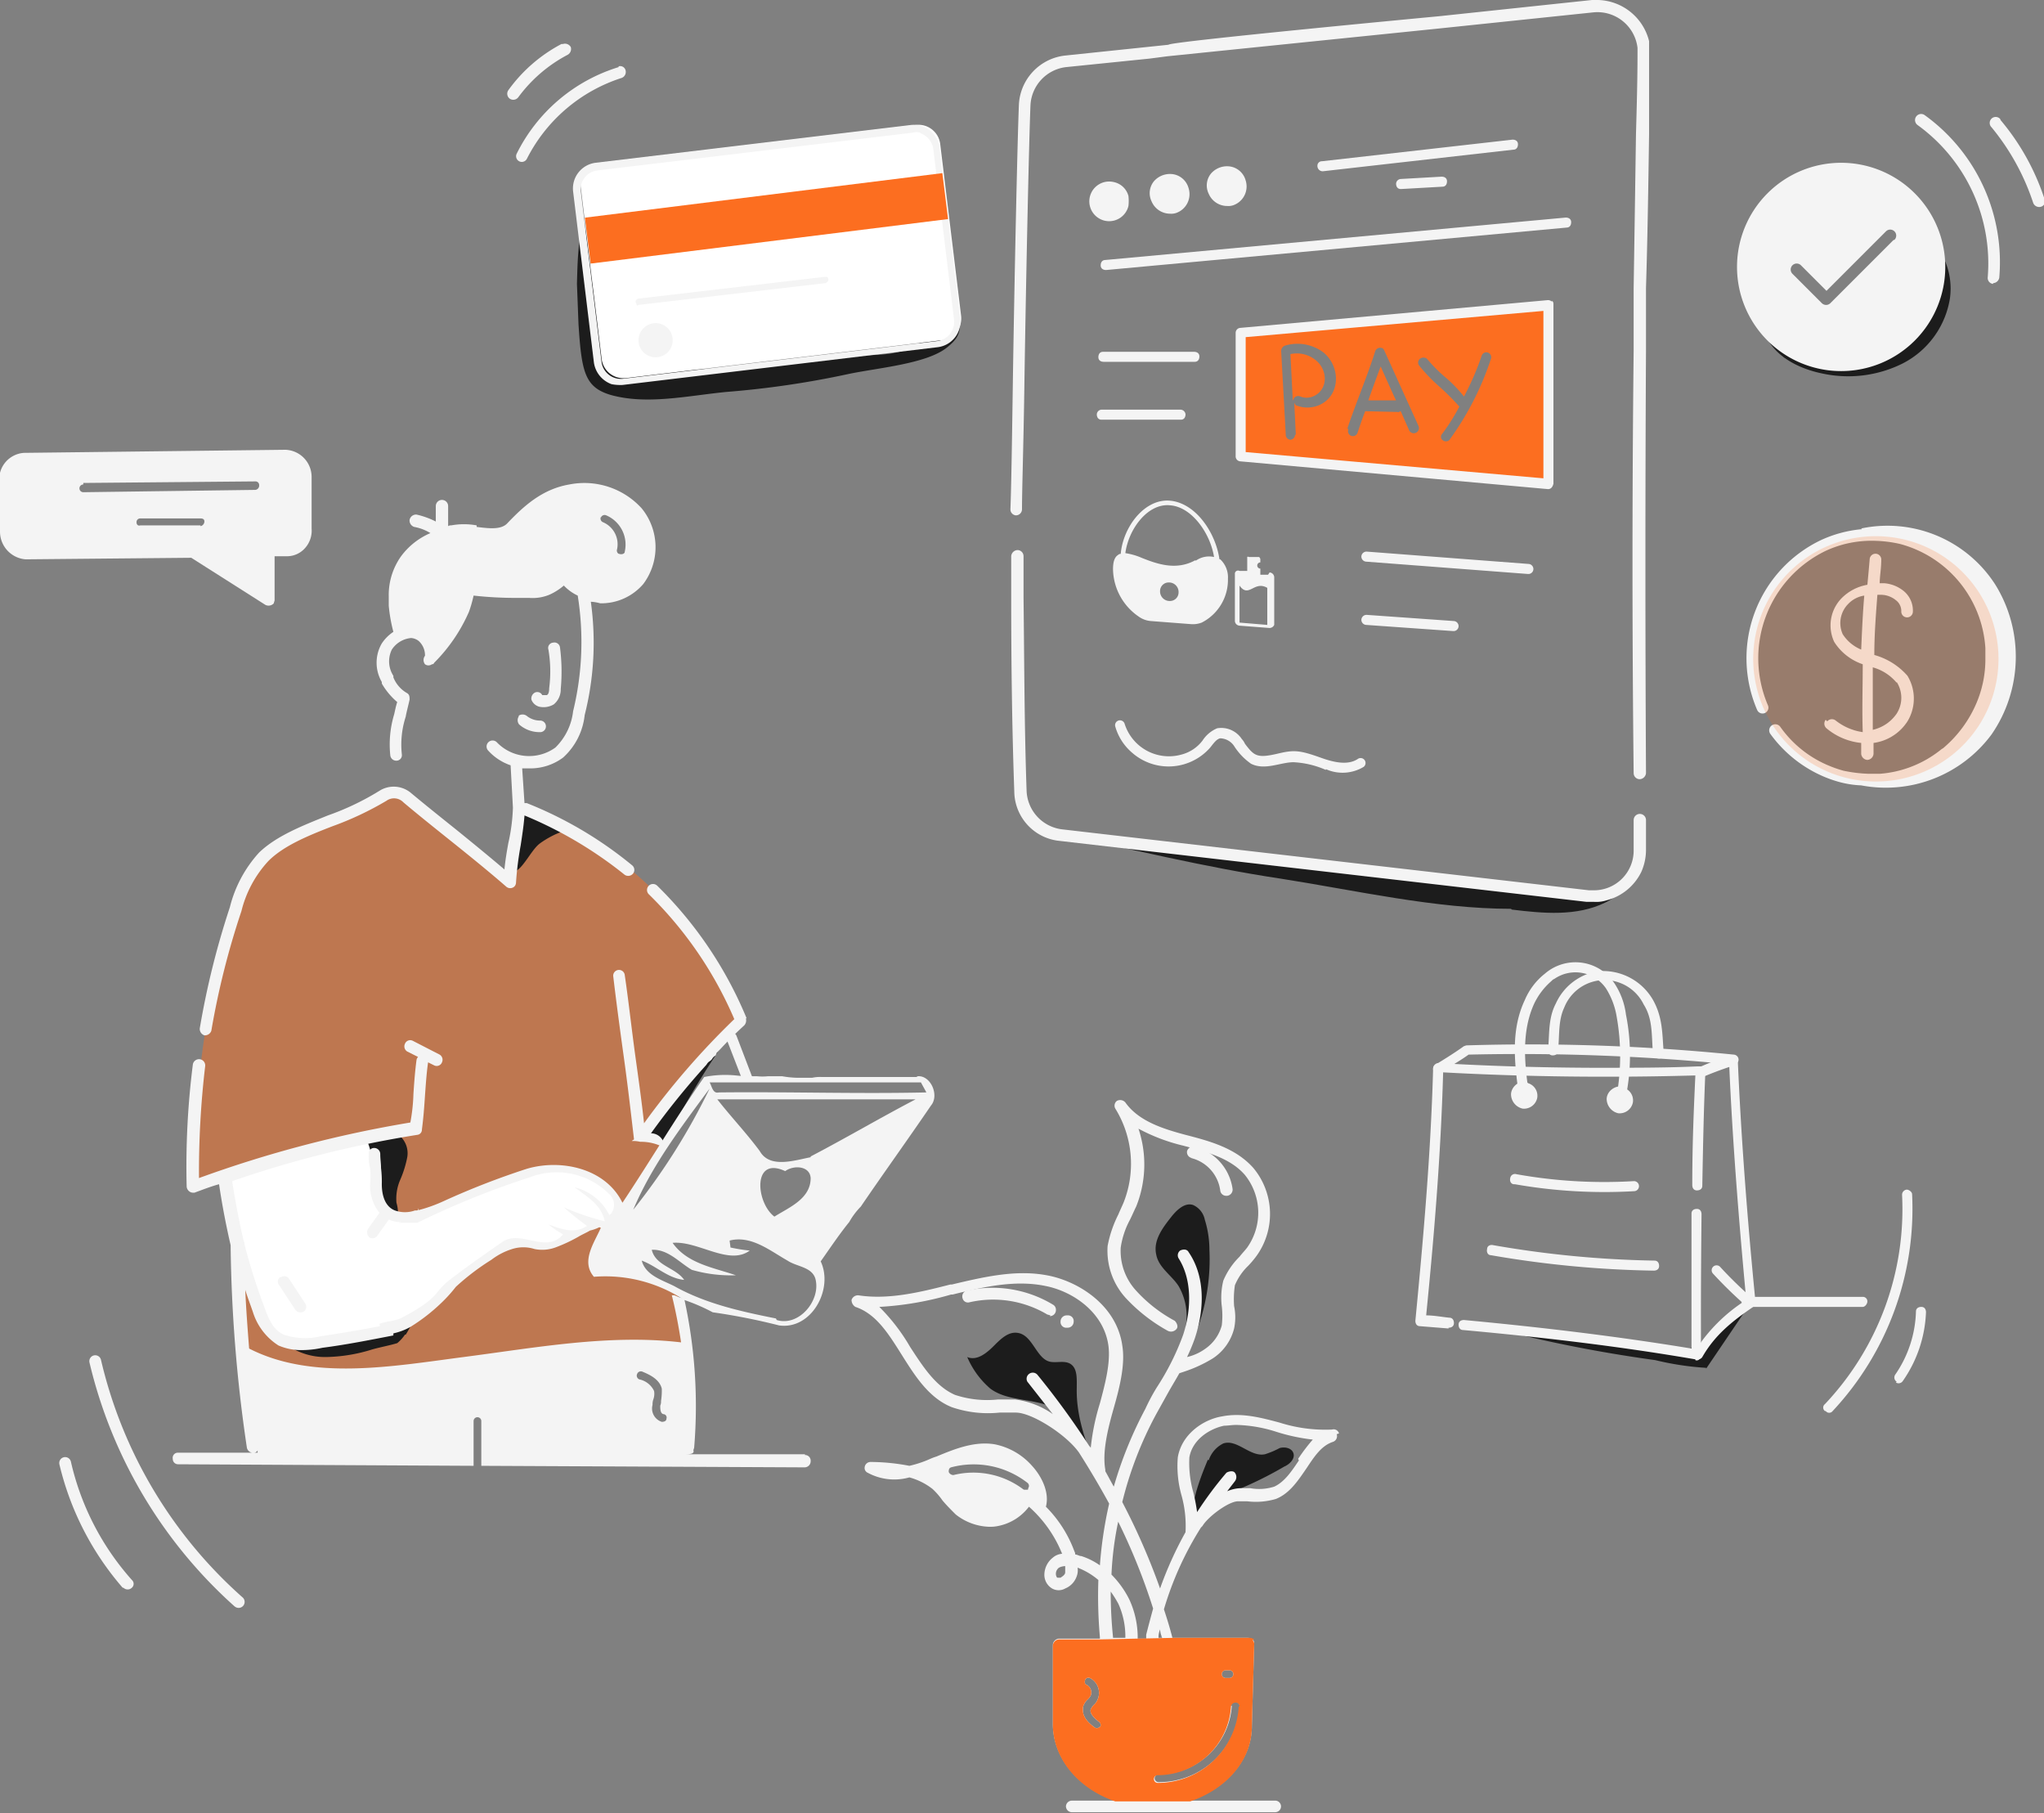 <svg xmlns="http://www.w3.org/2000/svg" xmlns:xlink="http://www.w3.org/1999/xlink" width="265" height="235" viewBox="0 0 265 235">
  <rect x="0" y="0" width="265" height="235" fill="#808080" stroke="none"/>
  <defs>
    <clipPath id="clip-path">
      <rect id="Rectangle_3230" data-name="Rectangle 3230" width="265" height="235" fill="none"/>
    </clipPath>
    <clipPath id="clip-path-3">
      <rect id="Rectangle_3225" data-name="Rectangle 3225" width="70.8" height="76.8" transform="translate(25 102.7)" fill="none"/>
    </clipPath>
    <clipPath id="clip-path-4">
      <rect id="Rectangle_3227" data-name="Rectangle 3227" width="82.9" height="101" transform="translate(130.9)" fill="none"/>
    </clipPath>
    <clipPath id="clip-path-6">
      <rect id="Rectangle_3228" data-name="Rectangle 3228" width="31.8" height="31.8" transform="translate(227.3 69.5)" fill="none"/>
    </clipPath>
  </defs>
  <g id="introimage_b_dark" clip-path="url(#clip-path)">
    <g id="Group_17725">
      <g id="Group_17717">
        <g id="Group_17946" data-name="Group 17946" clip-path="url(#clip-path)">
          <g id="Group_17716">
            <g id="Group_17715" opacity="0.5">
              <g id="Group_17714">
                <g id="Group_17945" data-name="Group 17945" clip-path="url(#clip-path-3)">
                  <g id="Group_17713">
                    <path id="Path_16543" d="M25,153.5s.2-16.4,3-26.4S31.2,111,41.2,107s9.2-5.3,11.6-3.6,13,10.5,13,10.5,1.1-6.3,1.5-7.7,1.2-1.4,1.2-1.4a49.177,49.177,0,0,1,27.4,27.4l-12.4,15s3.2.7,2.6,1.6-5.1,8.3-5.1,8.3v7.3c.1,0,6.9,3.4,6.9,3.4l.8,6.4-47.2,5.4s-10.1-2.9-10.1-3.2S31,164,31,164l-1.6-11.5-4.3,1.2Z" fill="#fc6e20"/>
                  </g>
                </g>
              </g>
            </g>
            <path id="Path_16544" d="M29.4,152.3l19-5.4a36.483,36.483,0,0,1,.1,4.7,20.8,20.8,0,0,0,.7,5,3.642,3.642,0,0,0,3.4,1.3,40,40,0,0,0,8.2-2.9,53.954,53.954,0,0,1,7.6-2.9c1.8-.4,4.1-1.2,6.9,0s4.1,1.7,4.6,2.8.3,3,0,3-1.7,1.5-2.1,1.2-2,.6-2,.6-2.3.8-2.6.9a14.456,14.456,0,0,1-2.9,1.1c-.4,0-2.5-1.1-3.7-.6s-7.7,4.4-9.1,6.1-3.9,5.6-13.2,6.1-9.2,1.1-12-6a47.668,47.668,0,0,1-3.1-12.9v-2.1Z" fill="#fff"/>
            <path id="Path_16545" d="M228.6,42.5c.8,3.3,4.2,5.2,7.6,5.9a15.8,15.8,0,0,0,10.5-1.3,11.5,11.5,0,0,0,6.1-8.4,9.2,9.2,0,0,0-4.4-9.2,8.09,8.09,0,0,1,1.1,7.8,13.182,13.182,0,0,1-5.1,6.3c-3,2.1-6.8,3.3-10.3,2.5s-6.5-4.3-6.1-8a15.234,15.234,0,0,0,3.4,8.4Z" fill="#1c1c1c"/>
            <path id="Path_16546" d="M196,117.9c4.1.5,8.4.9,12.1-.9s6.1-6.8,3.8-10.2c2,2.7.1,6.8-2.9,8.3s-6.5,1.1-9.9.7l-31.9-3.9L151.4,110c-4.4-.5-10.8-.2-14.8-2.1,9.8,2.1,19.5,4.5,29.5,6,9.6,1.5,20,3.9,29.8,3.9" fill="#1c1c1c"/>
            <path id="Path_16547" d="M51.8,147.2h0a3.021,3.021,0,0,1,1,2.8,13.968,13.968,0,0,1-.9,2.9,6.146,6.146,0,0,0-.5,3,5.019,5.019,0,0,1,.2,1.2.856.856,0,0,1-.7.9,4.318,4.318,0,0,1-2.3-2.8,11.6,11.6,0,0,1-.3-3.7,8.888,8.888,0,0,0-.7-3.6,6.829,6.829,0,0,1,4.8-1.2c-.1,0-.6.4-.7.4" fill="#1c1c1c"/>
            <path id="Path_16548" d="M52.6,173c.2-.3.4-.7.6-1,0-.1-.1-.2-.2-.3-4.3,1-8.6,1.9-13,2.6a8.173,8.173,0,0,1-2.7.1,8.58,8.58,0,0,0,4.9,1.5,21.053,21.053,0,0,0,6.1-1c1.1-.3,2.2-.5,3.2-.8a5.241,5.241,0,0,0,1-1.1" fill="#1c1c1c"/>
            <path id="Path_16549" d="M86.3,148.5a.31.31,0,0,1,.1-.2c.2-.3.4-.5.6-.8,0-.1.2-.3.3-.4a4.032,4.032,0,0,1,.6-2.2,107.645,107.645,0,0,1,6.3-10.2,73.933,73.933,0,0,0-10.8,12.9c.3-.5,1.1-.3,1.4.2a1.689,1.689,0,0,1,1,.3c.2.1.3.2.5.3" fill="#1c1c1c"/>
            <path id="Path_16550" d="M74.8,107.7l-7.7-3.6a86.855,86.855,0,0,1-.5,8.9c1.1-.2,2.2-2.7,3.3-3.6.9-.7,3.6-2.3,4.9-1.7" fill="#1c1c1c"/>
            <path id="Path_16551" d="M75,42c.4,6.2.8,8.2,4.2,9.2,4.7,1.3,9.9.1,15-.4a118.824,118.824,0,0,0,15.7-2.3c3.7-.8,10.1-1.3,12.8-3.4s1.6-3.1,1-8.1c-.9,3.5-1.7,6.3-5.7,8.1-2.8,1.3-6.4.8-9.7,1L91.9,47.8c-3.9.2-8.1.4-11.3-1.2-3.9-2-3.9-14.1-4.9-17.8-.7,2.2-.8,4.1-.9,8" fill="#1c1c1c"/>
            <path id="Path_16552" d="M156.7,189.3a3.753,3.753,0,0,1,1.9-2.2c1.8-.6,3.5,1.8,5.4,1.4a10.837,10.837,0,0,0,1.9-.8c.7-.2,1.6,0,1.8.7s-.5,1.4-1.2,1.7a48.942,48.942,0,0,1-7.3,3.5,11.079,11.079,0,0,0-2.9,1.4,5.088,5.088,0,0,0-1.3,1.6c-1.1-1,1.1-6.2,1.6-7.4" fill="#1c1c1c"/>
            <path id="Path_16553" d="M152.7,176.2a18.678,18.678,0,0,0,1.1-4.8,7.739,7.739,0,0,0-1-4.7c-.9-1.4-2.6-2.4-2.9-4.1-.4-1.8.8-3.4,1.9-4.8.7-.9,1.8-2,2.9-1.6a2.648,2.648,0,0,1,1.5,1.9,13.2,13.2,0,0,1,.6,3.9,26.44,26.44,0,0,1-5.5,17.4l1.4-3.2Z" fill="#1c1c1c"/>
            <path id="Path_16554" d="M142.6,190.5c-1.3-2.5-3.6-6.8-6-8-2.6-1.3-5.9-.8-8.2-2.5a11.183,11.183,0,0,1-3-4.1c1.2.5,2.4-.4,3.4-1.4s2-2,3.3-1.7c1.8.4,2.3,3.3,4,3.7.9.2,1.9-.2,2.7.3.9.6.8,1.9.8,3.1-.1,3.8,1.3,7.5,2.8,11l.2-.4Z" fill="#1c1c1c"/>
            <path id="Path_16555" d="M238.7,21.1a13.5,13.5,0,1,0,13.5,13.5h0a13.507,13.507,0,0,0-13.5-13.5m6.8,10-8.2,8.2a.785.785,0,0,1-1.1,0l-3.8-3.8a.778.778,0,1,1,1.1-1.1l3.3,3.3,7.7-7.7a.778.778,0,1,1,1.1,1.1" fill="#f4f4f4"/>
            <path id="Path_16556" d="M241.4,68.6h-.1a16.08,16.08,0,0,0-5.2,1.4h0a16.961,16.961,0,0,0-8.3,22,.762.762,0,1,0,1.4-.6,15.455,15.455,0,0,1,7.5-20h0a14.132,14.132,0,0,1,6.4-1.3,16.475,16.475,0,0,1,3.2.4h0A14.936,14.936,0,0,1,257.4,84v1.6a14.473,14.473,0,0,1-1.1,5.4h0a15.615,15.615,0,0,1-4.4,6,1.439,1.439,0,0,0-.3.2,14.371,14.371,0,0,1-7.9,3.1v0h-1.4a18.588,18.588,0,0,1-3.3-.4,15.873,15.873,0,0,1-2-.7h0a14.527,14.527,0,0,1-6.2-5,.791.791,0,0,0-1.3.9h0a16.617,16.617,0,0,0,6.8,5.5h0a15.546,15.546,0,0,0,2.3.8,12.589,12.589,0,0,0,2.7.4,17.061,17.061,0,0,0,16.9-6.6,17.742,17.742,0,0,0,.5-19.4,16.61,16.61,0,0,0-17.4-7.3" fill="#f4f4f4"/>
            <path id="Path_16557" d="M236.7,93.3a.792.792,0,0,0,.1,1.1,8.261,8.261,0,0,0,4.5,1.9v1.4a.86.86,0,0,0,.8.8h0a.86.86,0,0,0,.8-.8h0V96.3a6.227,6.227,0,0,0,4.4-2.8,5.687,5.687,0,0,0,0-5.9,8.809,8.809,0,0,0-4.3-2.7c0-2.6.2-5.2.4-7.8h.6a3.115,3.115,0,0,1,1.8.7,1.75,1.75,0,0,1,.7,1.4.752.752,0,1,0,1.5.1,3.287,3.287,0,0,0-1.2-2.7,4.589,4.589,0,0,0-2.5-1h-.6c0-.9.2-1.9.2-3a.752.752,0,1,0-1.5-.1h0q-.15,1.8-.3,3.3a6.188,6.188,0,0,0-3.3,1.7,5.044,5.044,0,0,0-1,5.7,7.032,7.032,0,0,0,3.7,2.9c0,2.9-.1,5.9,0,8.8a7.343,7.343,0,0,1-3.5-1.5.792.792,0,0,0-1.1.1m9-5.1a3.8,3.8,0,0,1,0,4.1,5.134,5.134,0,0,1-3.1,2.1V86.5a6.179,6.179,0,0,1,3.1,2m-7-6.3a3.52,3.52,0,0,1,.7-3.9,3.6,3.6,0,0,1,2.1-1.1c-.2,2.3-.3,4.7-.4,7a5.2,5.2,0,0,1-2.4-2" fill="#f4f4f4"/>
            <path id="Path_16558" d="M258.4,36.7h0a.849.849,0,0,0,.8-.7,23.5,23.5,0,0,0-9.7-21.1.791.791,0,0,0-.9,1.3h0A22.131,22.131,0,0,1,257.7,36a.773.773,0,0,0,.7.8h0" fill="#f4f4f4"/>
            <path id="Path_16559" d="M259.3,15.4a.778.778,0,1,0-1.1,1.1,30.309,30.309,0,0,1,5.4,9.8.825.825,0,0,0,1,.5.715.715,0,0,0,.5-.9h0a30.58,30.58,0,0,0-5.7-10.3" fill="#f4f4f4"/>
            <path id="Path_16560" d="M206.7,116.9a4.4,4.4,0,0,0,1.6-.2,6.963,6.963,0,0,0,4.5-3.7,7.059,7.059,0,0,0,.6-2.8v-3.9a.8.8,0,0,0-1.6,0h0v3.9a5.143,5.143,0,0,1-5.1,5.2H206l-68.3-7.9a5.235,5.235,0,0,1-4.6-4.9c-.3-8.4-.3-16.9-.4-25.1V72.1a.789.789,0,0,0-.8-.8h0a.86.86,0,0,0-.8.8v5.4c0,8.2.1,16.7.4,25.1a6.5,6.5,0,0,0,5.9,6.4l68.3,7.9h.8" fill="#f4f4f4"/>
            <path id="Path_16561" d="M36.4,165.5a.71.71,0,0,0-.2,1.1h0l2.1,3.2a.885.885,0,0,0,1.1.2.775.775,0,0,0,.2-1l-2.1-3.2a.71.71,0,0,0-1.1-.2" fill="#f4f4f4"/>
            <path id="Path_16562" d="M54.3,156.9h-.5a3.868,3.868,0,0,1-2.6,0c-1.3-.5-1.7-2-1.7-3.4a14.769,14.769,0,0,0-.1-2.1c0-.6-.1-1.2-.1-1.8a.789.789,0,0,0-.8-.8h0a.709.709,0,0,0-.7.8,6.154,6.154,0,0,0,.2,1.9,10.819,10.819,0,0,1,0,1.8,5.512,5.512,0,0,0,1.2,3.9h0l-1.5,2.1a.913.913,0,0,0,.2,1.1.775.775,0,0,0,1-.2l1.5-2.1h0a.494.494,0,0,1,.3.1,3.887,3.887,0,0,0,1.5.2,5.537,5.537,0,0,0,1.8-.2h.2v-1.6" fill="#f4f4f4"/>
            <path id="Path_16563" d="M96.8,132a51.736,51.736,0,0,0-11.6-17.2.778.778,0,0,0-1.1,1.1,50.305,50.305,0,0,1,11.1,16.2,100.274,100.274,0,0,0-11.7,13.5c-.3-2.8-.7-5.6-1.1-8.5-.5-3.6-.9-7.3-1.4-10.7a.752.752,0,0,0-1.5.1h0c.4,3.4.9,7.1,1.4,10.7s.9,7.1,1.3,10.5a1.439,1.439,0,0,0-.3.2,4.1,4.1,0,0,1,1.1.1,6.3,6.3,0,0,1,3,.7V148a1.714,1.714,0,0,0-1.6-1.1,100.091,100.091,0,0,1,7.2-8.9h0a1.205,1.205,0,0,1,.5-.5l.2-.2a1.205,1.205,0,0,1,.5-.5h0a.31.31,0,0,1,.1-.2v-.1h0l.1-.1.1-.1c1.1-1.2,2.2-2.3,3.4-3.4a.959.959,0,0,0,.2-.9" fill="#f4f4f4"/>
            <path id="Path_16564" d="M104.4,188.5H89c.8,0,1-.2.9-.5,0-.1.1-.3.1-.4a64.9,64.9,0,0,0-1.3-19.3,2.934,2.934,0,0,1-1-.3c-.3-.1-.4-.2-.3-.1h-.3c.5,2,.9,4.1,1.2,6.1-9.3-1.1-18.9.7-28.2,1.9-9.2,1.2-19.6,3.1-27.8-1.1-.2-2.6-.4-5.2-.5-7.6.3,1,.7,2,1,2.9a7.889,7.889,0,0,0,3.3,4.3,7.306,7.306,0,0,0,3,.6,12.413,12.413,0,0,0,2.7-.3c3.1-.4,6.1-1,9.2-1.6a2.193,2.193,0,0,1,.7-1.7c-3.3.7-6.7,1.3-10.1,1.8a8.6,8.6,0,0,1-4.8-.2c-1.4-.6-2-2.1-2.5-3.5a78.07,78.07,0,0,1-2.6-8.2h0c0-.2,0-.3-.1-.4q-.9-3.9-1.5-7.8a140.459,140.459,0,0,1,24-6,.669.669,0,0,0,.6-.7c.2-1.5.3-2.9.4-4.4.1-1.4.2-2.9.4-4.3l.8.4a.731.731,0,0,0,1-.4.777.777,0,0,0-.3-1l-3.5-1.8a.731.731,0,0,0-1,.4.777.777,0,0,0,.3,1l1.4.7a.758.758,0,0,0-.2.4c-.2,1.5-.3,2.9-.4,4.4a23.255,23.255,0,0,1-.4,3.7,153.568,153.568,0,0,0-27.4,7.2,116.383,116.383,0,0,1,.8-14.5A.806.806,0,0,0,25,138a105.226,105.226,0,0,0-.8,15.8.86.86,0,0,0,.8.8h.2c1.1-.4,2.1-.8,3.2-1.1.4,2.7.9,5.3,1.5,7.9A191.466,191.466,0,0,0,32,187.6a.808.808,0,0,0,.9.7.55.55,0,0,0,.5-.3v.3H23.1a.666.666,0,0,0-.7.8.684.684,0,0,0,.7.7l38.3.2v-5.8a.5.5,0,0,1,1,0h0V190l41.9.2a.789.789,0,0,0,.8-.8.736.736,0,0,0-.8-.8m-18.5-4.3h0a1.812,1.812,0,0,1-1.2-2.2,1.952,1.952,0,0,1,.1-.7,2.161,2.161,0,0,0,.1-1.1,2.732,2.732,0,0,0-1.9-1.5.517.517,0,0,1-.3-.7h0a.517.517,0,0,1,.7-.3c.7.3,2.2.9,2.5,2.2a8.6,8.6,0,0,1-.1,1.6,1.268,1.268,0,0,1-.1.6c0,.4,0,1,.4,1.1a.441.441,0,0,1,.4.6c0,.3-.3.4-.6.4" fill="#f4f4f4"/>
            <path id="Path_16565" d="M70.7,90.1h-.4a.714.714,0,0,0-1-.3.87.87,0,0,0-.4.9,1.5,1.5,0,0,0,1,.9,2.588,2.588,0,0,0,1.9-.3,2.518,2.518,0,0,0,.9-2,24.388,24.388,0,0,0-.1-5.4.73.73,0,0,0-.9-.6.689.689,0,0,0-.6.9,16.77,16.77,0,0,1,.1,5q0,.75-.3.9" fill="#f4f4f4"/>
            <path id="Path_16566" d="M67.3,92.8a.9.9,0,0,0,0,1.1,4,4,0,0,0,2.6,1h.2a.752.752,0,0,0-.1-1.5h0a2.715,2.715,0,0,1-1.7-.6.9.9,0,0,0-1.1,0" fill="#f4f4f4"/>
            <path id="Path_16567" d="M94.2,134.7l1.9,4.9h0a1.486,1.486,0,0,1,.9.2h.6l-2.1-5.5a.791.791,0,0,0-1.5.5h0" fill="#f4f4f4"/>
            <path id="Path_16568" d="M80.2,8.7A21.918,21.918,0,0,0,67,19.9a.738.738,0,0,0,1.3.7h0A20.956,20.956,0,0,1,80.6,10.1a.825.825,0,0,0,.5-1,.715.715,0,0,0-.9-.5" fill="#f4f4f4"/>
            <path id="Path_16569" d="M72.8,5.7a19.884,19.884,0,0,0-6.9,6,.8.8,0,0,0,.2,1.1.814.814,0,0,0,1.1-.2,18.786,18.786,0,0,1,6.4-5.5.863.863,0,0,0,.4-1,.863.863,0,0,0-1-.4h0" fill="#f4f4f4"/>
            <path id="Path_16570" d="M0,62.2v6.7a3.6,3.6,0,0,0,3.3,3.6h0l21.5-.2,9.6,6.1a.913.913,0,0,0,1.1-.2c0-.1.1-.3.1-.4V72.1h1.7a3.118,3.118,0,0,0,2.1-.9,3.394,3.394,0,0,0,1-2.7V61.8A3.523,3.523,0,0,0,37,58.3h0l-33.9.4A3.439,3.439,0,0,0-.1,62.3M26,68.1H18.2c-.3.1-.5-.1-.5-.4a.472.472,0,0,1,.5-.5H26c.3,0,.5.1.5.4h0a.634.634,0,0,1-.5.6M10.8,62.6l22.3-.2a.472.472,0,0,1,.5.5h0a.56.56,0,0,1-.5.6l-22.3.3h0a.5.5,0,1,1,0-1" fill="#f4f4f4"/>
            <path id="Path_16571" d="M61.8,68.1a9.15,9.15,0,0,0-3.3,0,.6.6,0,0,0-.4.1V65.6a.8.8,0,1,0-1.6,0h0v2a10.639,10.639,0,0,0-2.5-.9.856.856,0,0,0-.9.7.875.875,0,0,0,.6.9,6.049,6.049,0,0,1,2.1.8,9.254,9.254,0,0,0-3.8,3,8.659,8.659,0,0,0-1.6,5.2v1.2a20.209,20.209,0,0,0,.6,3.4,5.356,5.356,0,0,0-1.5,1.5,4.966,4.966,0,0,0,0,5v.2a9.141,9.141,0,0,0,2,2.4c-.2.6-.3,1.2-.4,1.6a13.507,13.507,0,0,0-.5,5.3.773.773,0,0,0,.8.7h0a.709.709,0,0,0,.7-.8,11.742,11.742,0,0,1,.5-4.9c.1-.6.3-1.3.5-2.2,0-.4,0-.7-.4-.9a4.1,4.1,0,0,1-1.7-2v-.2a3.463,3.463,0,0,1-.2-3.4,3.343,3.343,0,0,1,2.5-1.5,1.777,1.777,0,0,1,1,.4,2.5,2.5,0,0,1,.8,1.8V85a.9.9,0,0,0,0,1.1.75.75,0,0,0,.9,0c.1,0,.2,0,.3-.2a21.479,21.479,0,0,0,4.5-6.6,16.552,16.552,0,0,0,.6-2.1,49.329,49.329,0,0,0,5.5.3h1.7a5.7,5.7,0,0,0,2.6-.4,7.607,7.607,0,0,0,1.9-1.2,5.936,5.936,0,0,0,1.8,1.3,37.89,37.89,0,0,1-.6,15A7.783,7.783,0,0,1,72,96.9a5.8,5.8,0,0,1-7.6-.7.778.778,0,0,0-1.1,1.1,6.986,6.986,0,0,0,2.9,1.9l.3,5.5a24.169,24.169,0,0,1-.6,4.6c-.2,1.1-.4,2.3-.5,3.4-2-1.7-4.2-3.5-6.3-5.2-2-1.6-4-3.2-5.8-4.7a3.463,3.463,0,0,0-4.1-.3,34.3,34.3,0,0,1-6.7,3.2c-3.2,1.3-6.6,2.6-8.9,4.8a16.37,16.37,0,0,0-3.8,7.1,105.94,105.94,0,0,0-3.9,15.7.875.875,0,0,0,.6.9h.1a.871.871,0,0,0,.8-.6,103.418,103.418,0,0,1,3.9-15.5,14.734,14.734,0,0,1,3.5-6.5c2-2,5.2-3.3,8.3-4.5a40.851,40.851,0,0,0,7-3.3,1.68,1.68,0,0,1,2.2.2c1.9,1.6,3.9,3.2,5.9,4.8,2.5,2,5.1,4.1,7.4,6.1a.785.785,0,0,0,1.1,0,.764.764,0,0,0,.2-.5,41.944,41.944,0,0,1,.6-4.8c.2-1.3.4-2.6.5-3.9a53.108,53.108,0,0,1,13,7.7.814.814,0,0,0,1.1-.2.769.769,0,0,0-.1-1,51.078,51.078,0,0,0-13.7-8.1H68l-.3-4.5h1A7.14,7.14,0,0,0,73,98.2a8.638,8.638,0,0,0,2.8-5.5A38.327,38.327,0,0,0,76.6,78a5.019,5.019,0,0,1,1.2.2,7.166,7.166,0,0,0,5.6-2.5,7.959,7.959,0,0,0-.2-9.8,10.04,10.04,0,0,0-9.4-3.1c-3.5.6-5.9,2.8-8,5-.8.9-2.4.7-4,.5m16.1-1.2a.517.517,0,0,1,.7-.3h0A4.12,4.12,0,0,1,81,71.5c0,.3-.4.4-.7.3-.2,0-.4-.3-.3-.6a3.1,3.1,0,0,0-1.8-3.5.517.517,0,0,1-.3-.7h0" fill="#f4f4f4"/>
            <path id="Path_16572" d="M173.6,185.8a.715.715,0,0,0-.9-.5h0a19.6,19.6,0,0,1-6.8-.9h0c-2.6-.7-5-1.3-7.5-.8-2.4.4-5.2,2.3-5.7,5.3a13.98,13.98,0,0,0,.5,5,14.76,14.76,0,0,1,.5,4.7h0a47.958,47.958,0,0,0-3.3,7.3,86.246,86.246,0,0,0-4.9-11.2,48.009,48.009,0,0,1,4.4-11.4l1.5-2.7c.5-.9,1-1.7,1.5-2.6l.6-.2a17.639,17.639,0,0,0,3.7-1.7,6.524,6.524,0,0,0,2.8-3.9,7.079,7.079,0,0,0,0-2.9,12.212,12.212,0,0,1,.1-2.7,7.385,7.385,0,0,1,1.7-2.5,12.667,12.667,0,0,0,1.1-1.3,9.315,9.315,0,0,0-.4-11.4c-2.3-2.6-5.7-3.5-8.8-4.3h0c-3-.8-6.1-1.8-7.8-4.2a.885.885,0,0,0-1.1-.2h0a.775.775,0,0,0-.2,1,13.6,13.6,0,0,1,1.1,12.1c-.2.5-.5,1.1-.7,1.6a15.3,15.3,0,0,0-1.4,4.1,9.077,9.077,0,0,0,2.4,6.8,21.825,21.825,0,0,0,5.4,4.2.913.913,0,0,0,1.1-.2c.3-.3.1-.8-.2-1.1h0a18.773,18.773,0,0,1-5-3.9,7.6,7.6,0,0,1-2-5.6,10.924,10.924,0,0,1,1.2-3.6c.3-.6.5-1.1.8-1.7a14.62,14.62,0,0,0,.3-10.1,23.923,23.923,0,0,0,5.8,2.2h0c3,.8,6.1,1.6,8,3.8a7.806,7.806,0,0,1,.3,9.4c-.3.4-.7.8-1,1.2a9.451,9.451,0,0,0-2.1,3.1,9.2,9.2,0,0,0-.2,3.3,10.454,10.454,0,0,1,0,2.5,5.358,5.358,0,0,1-2.1,3,6.591,6.591,0,0,1-2.4,1.1,24.429,24.429,0,0,0,1-2.4c1.4-4.2,1.2-8.3-.8-11.2-.2-.4-.7-.4-1.1-.2a.775.775,0,0,0-.2,1h0c1.6,2.5,1.8,6.2.6,9.9a33.248,33.248,0,0,1-3.4,6.8,24.867,24.867,0,0,0-1.5,2.8,52.159,52.159,0,0,0-4.1,10.1c-.4-.7-.7-1.3-1.1-2v-.2c-.4-2.3.3-5.2,1.1-8s1.5-5.7,1.1-8.1c-.7-5-5.3-8.1-9.3-9-4.1-.9-8.2,0-12.8,1.1h-.2c-3.9,1-8,2-11.9,1.4a.875.875,0,0,0-.9.6h0a1.05,1.05,0,0,0,.5.9c2.7.9,4.3,3.5,6,6.2s3.5,5.6,6.5,6.8a14.5,14.5,0,0,0,6.2.7h2.1c2.1,0,6.6,2.9,8.2,5.2q2.1,3.3,3.9,6.6a53.226,53.226,0,0,0-1.2,8,8.989,8.989,0,0,0-2.4-1.2c-.3,0-.5-.2-.8-.2a.756.756,0,0,0-.1-.4,16.008,16.008,0,0,0-3.7-5.8c.5-1.9-.6-4-1.8-5.3a8.71,8.71,0,0,0-4.9-2.8c-2.6-.4-5.1.6-7.5,1.6a6.89,6.89,0,0,0-.8.3,14.262,14.262,0,0,1-2.7.9,27.341,27.341,0,0,0-5-.5.773.773,0,0,0-.8.7.67.67,0,0,0,.4.7,7.226,7.226,0,0,0,5.4.6,8.469,8.469,0,0,1,3,1.5,9.336,9.336,0,0,1,1.3,1.5c.5.6,1.1,1.2,1.7,1.8a7.322,7.322,0,0,0,4.3,1.6,4.868,4.868,0,0,0,1.2-.1,6.579,6.579,0,0,0,4-2.5,16.181,16.181,0,0,1,4.3,6.1,2.078,2.078,0,0,0-1.2.5,2.845,2.845,0,0,0-1.1,2.3,2.062,2.062,0,0,0,1,1.7,1.715,1.715,0,0,0,1.7,0,2.631,2.631,0,0,0,1.5-1.6,2.079,2.079,0,0,0,.1-1.1,9.186,9.186,0,0,1,2.7,1.6,60.418,60.418,0,0,0,.2,7.4v.2h-5.3a.86.86,0,0,0-.8.8h0v10.4c.1,4.4,3.4,8.2,8.1,9.8H139a.773.773,0,0,0-.8.7h0a.773.773,0,0,0,.7.8h26.4a.752.752,0,0,0,.1-1.5H154.3c4.7-1.6,8-5.3,8-9.7l.3-10.6a.735.735,0,0,0-.2-.6,1.072,1.072,0,0,0-.6-.2H152c-.3-1.2-.7-2.5-1.1-3.7a42.149,42.149,0,0,1,4.8-10.6l.2-.2c.7-1.2,3.4-3.2,4.6-3.2h1.2a9.163,9.163,0,0,0,3.7-.3c1.8-.7,2.9-2.4,4-4,1-1.5,1.9-2.9,3.4-3.4a.779.779,0,0,0,.5-1h0M141.6,188a2.092,2.092,0,0,0-.4-.6,103.1,103.1,0,0,0-6.7-9.2.792.792,0,0,0-1.1-.1.775.775,0,0,0-.2,1h0l3.3,4.2a10.936,10.936,0,0,0-4.9-1.9h-2.2a13.268,13.268,0,0,1-5.6-.6c-2.5-1.1-4.1-3.6-5.8-6.2a24.876,24.876,0,0,0-4-5.2,41.145,41.145,0,0,0,9.3-1.6h.2c4.4-1.1,8.3-1.9,12.1-1.1,3.5.7,7.5,3.4,8.1,7.7.3,2.2-.4,4.9-1.1,7.5a29.411,29.411,0,0,0-1.2,5.9m-8.1,5.2h0a.1.1,0,0,1-.1.1h-.3a.367.367,0,0,1-.3-.1,10.742,10.742,0,0,0-9-1.8h0a.675.675,0,0,1-.6-.4c0-.2,0-.5.3-.6a11.361,11.361,0,0,1,9.9,2,.494.494,0,0,1,.1.7h0m4.8,10.9c0,.3-.3.5-.6.7h-.4c-.1,0-.2-.3-.2-.4a.975.975,0,0,1,.4-.9,1.884,1.884,0,0,1,.8-.2v.9m4.5,19.9a.494.494,0,0,1-.7.1h0c-.4-.3-1.5-1.1-1.5-2.2v-.4a2.075,2.075,0,0,1,.6-1,2.181,2.181,0,0,0,.4-.5,1.111,1.111,0,0,0-.5-1.4c-.3-.1-.3-.4-.2-.7a.481.481,0,0,1,.6-.2,2.16,2.16,0,0,1,1,2.8h0a1.794,1.794,0,0,1-.5.7,2.092,2.092,0,0,0-.4.6c-.1.4.2.9,1.1,1.6a.494.494,0,0,1,.1.7h0m2.3-26.8a79.919,79.919,0,0,1,4.6,11.4c-.3,1.1-.6,2.2-.9,3.4v.5h-1.1v-.2a11.7,11.7,0,0,0-1.1-4.9,12.44,12.44,0,0,0-2.3-3.2,41.924,41.924,0,0,1,.9-7m-.7,15.3v-.2a58.28,58.28,0,0,1-.3-5.9h0a14,14,0,0,1,1,1.6,10.235,10.235,0,0,1,.9,4.2v.2h-1.6Zm14.6,4.1h.5a.5.5,0,0,1,0,1h-.5a.5.5,0,1,1,0-1m.7,4.6a.56.56,0,0,1,.6-.5.472.472,0,0,1,.5.5h0a10.449,10.449,0,0,1-10.5,9.9.5.5,0,0,1,0-1,9.518,9.518,0,0,0,9.5-8.9m-9-8.8h-.5v-.2h0a2.92,2.92,0,0,1,.2-.9,2.92,2.92,0,0,0,.2.9v.1m17.8-22.9h0c-1,1.5-1.9,2.8-3.2,3.4a6.458,6.458,0,0,1-3.1.2h-1.3a4.711,4.711,0,0,0-1.7.4c.3-.4.7-.9,1-1.3a.9.9,0,0,0,0-1.1c-.2-.3-.8-.2-1.1,0a48.229,48.229,0,0,0-3.8,5.1,23.816,23.816,0,0,0-.5-2.6,13.843,13.843,0,0,1-.5-4.5c.4-2.3,2.6-3.7,4.5-4.1.5,0,1-.1,1.6-.1a18.308,18.308,0,0,1,5.2.9h0a24.551,24.551,0,0,0,4.7,1,23.481,23.481,0,0,0-1.9,2.5" fill="#f4f4f4"/>
            <path id="Path_16573" d="M136.1,170.6a.789.789,0,0,0,.8-.8.755.755,0,0,0-.4-.7,15.2,15.2,0,0,0-11.2-1.8.779.779,0,0,0-.5,1,.715.715,0,0,0,.9.5,13.744,13.744,0,0,1,10.1,1.6c.1,0,.3.1.4.1" fill="#f4f4f4"/>
            <path id="Path_16574" d="M138.3,172.1h.1a.789.789,0,0,0,.8-.8.736.736,0,0,0-.8-.8h-.1a.789.789,0,0,0-.8.8.736.736,0,0,0,.8.8" fill="#f4f4f4"/>
            <path id="Path_16575" d="M154.4,150.1a5.019,5.019,0,0,1,3.8,4.2.773.773,0,0,0,.8.7h.1a.808.808,0,0,0,.7-.9h0a6.627,6.627,0,0,0-5-5.5.875.875,0,0,0-.9.6.779.779,0,0,0,.6.9" fill="#f4f4f4"/>
            <path id="Path_16576" d="M30.4,208.2a.778.778,0,0,0,1.1-1.1h0a59.042,59.042,0,0,1-18.4-30.8.765.765,0,1,0-1.5.3h0a61.318,61.318,0,0,0,18.9,31.7" fill="#f4f4f4"/>
            <path id="Path_16577" d="M16,205.8a.785.785,0,0,0,1.1,0,.668.668,0,0,0,0-1,34.547,34.547,0,0,1-7.9-15.3.765.765,0,1,0-1.5.3,37.613,37.613,0,0,0,8.2,16" fill="#f4f4f4"/>
          </g>
        </g>
      </g>
      <g id="Group_17719">
        <g id="Group_17947" data-name="Group 17947" clip-path="url(#clip-path-4)">
          <g id="Group_17718">
            <path id="Path_16578" d="M207.2,0h-.8L186.6,2.1s-35.1,3.3-35.1,3.7L138.1,7.2a6.74,6.74,0,0,0-6,6.3c-.2,4.9-.6,23.4-.8,37-.1,7-.2,13-.3,15.5a.773.773,0,0,0,.7.8h0a.789.789,0,0,0,.8-.8c0-2.5.2-8.5.3-15.5.2-13.5.6-32.1.8-36.9a5.235,5.235,0,0,1,4.6-4.9L149,7.6c.8-.1,2.3-.3,2.3-.3l35.2-3.6,20.1-2.1a5.237,5.237,0,0,1,5.7,4.6h0v.6c0,3.5-.1,7.1-.2,10.6-.1,6.9-.2,13.6-.3,19.9v8.1c-.2,18.4-.2,36.9,0,54.8a.789.789,0,0,0,.8.8h0a.86.86,0,0,0,.8-.8c-.1-18-.1-36.4,0-54.8V37.3c.2-6.3.3-13,.4-19.9,0-3.5.1-7.1.2-10.6A7.01,7.01,0,0,0,207.2,0h0" fill="#f4f4f4"/>
          </g>
        </g>
      </g>
      <g id="Group_17724">
        <g id="Group_17949" data-name="Group 17949" clip-path="url(#clip-path)">
          <g id="Group_17723">
            <path id="Path_16579" d="M118.8,139.6H106.5a4.868,4.868,0,0,0-1.2.1h-2a12.253,12.253,0,0,1-1.9-.2H99.6a7.518,7.518,0,0,1-1.5,0h-.5a16.2,16.2,0,0,1-2.2-.1,13.962,13.962,0,0,0-4.1.2c-3.7,5.3-7,10.9-10.6,16.3-2.2-4.5-8-5.7-12.4-4.4a100.6,100.6,0,0,0-10.8,4.2,19.571,19.571,0,0,1-3.4,1.2c-.2.1-.2.5-.4.6a12.446,12.446,0,0,1-2,1h2.4a108.7,108.7,0,0,1,14.6-5.9,9.627,9.627,0,0,1,10.2,2.1,1.871,1.871,0,0,1,.4,2.5c0,.1-.2.2-.3.3a6.822,6.822,0,0,0-4.5-3.6c1.6,1.2,3.5,2.3,3.9,4.4a33.084,33.084,0,0,1-5.3-1.8q1.35,1.2,3,2.4c-1.6,1.1-3.4.4-5-.2A12.735,12.735,0,0,0,73,160c-2.2,2.6-5.5-.7-7.9,1-2.3,1.6-4.6,3.2-6.8,4.9s-1.1,2.2-6.2,4.9c-.7.4-2.2.5-2.9.8a7.366,7.366,0,0,0,.4,1.4,7.805,7.805,0,0,0,3.6-1,23.8,23.8,0,0,0,4-3.1,18.953,18.953,0,0,0,1.9-2.1,31.015,31.015,0,0,1,4.6-3.5,8.669,8.669,0,0,1,2.7-1.4,4.785,4.785,0,0,1,2.9,0,4.993,4.993,0,0,0,2.7-.2,20.185,20.185,0,0,0,3-1.4c.5-.3,1-.5,1.5-.8a4.715,4.715,0,0,0,1.5-.6c-.8,2-2.8,4.5-1,6.6a18.567,18.567,0,0,1,11.7,3,24.3,24.3,0,0,1,3.7,1.6,81.717,81.717,0,0,1,8.6,1.7c4.2.6,7.1-4.7,5.4-8.3,1.2-1.7,2.4-3.5,3.7-5.1a9.51,9.51,0,0,1,1.5-2c3-4.4,6.1-8.7,9.1-13.1,1.1-1.3,0-3.9-1.7-3.8m-27,1.6a82.968,82.968,0,0,1-9.9,15.7c2.4-5.7,6.2-10.7,9.9-15.7m8.6,29.8c-4.5-.9-9.1-1.9-13.2-4.2-1.6-.8-3.7-1.4-4.2-3.3,1.9.7,3.4,2.3,5.5,2.5-1.1-1.6-3.7-1.8-4.2-3.9,2.1-.1,3.5,1.6,5.2,2.6a18.2,18.2,0,0,0,5.7.7c-2.9-1-6.3-1.5-8.2-4.2,3.3-.3,7.3,3,10,1a21.658,21.658,0,0,1-2.5-.4c0-.2-.1-.7-.1-.9,2.8-.7,5.2,1.3,7.5,2.6,1.2.8,3.1.8,3.6,2.3.8,2.8-2.1,6.3-5,5.4m1.1-19.3c1.1-.8,3.2-.7,3.3.9,0,2.7-2.8,3.8-4.7,5-2.4-1.8-2.9-7.9,1.4-5.9m3.3-1.8c-2.1.4-5.3,1.5-6.6-.8-1.7-2.3-3.7-4.4-5.5-6.7h25.7c-4.6,2.4-9,5-13.6,7.4m-11.9-8.3c-.8.2-.9-.8-1.2-1.3h27.4c.2.4.5.9.7,1.3-9,.2-17.9-.1-26.9,0" fill="#f4f4f4"/>
            <path id="Path_16580" d="M118.7,16.2,77.8,21.1a2.838,2.838,0,0,0-2.5,3.2L78,46.5A2.838,2.838,0,0,0,81.2,49h0l40.9-4.9a2.838,2.838,0,0,0,2.5-3.2h0l-2.7-22.2a2.838,2.838,0,0,0-3.2-2.5h0" fill="#fff"/>
            <path id="Path_16581" d="M79.3,49.8A3.508,3.508,0,0,1,77,47L74.3,24.8a3.357,3.357,0,0,1,2.9-3.7l40.9-4.9a3.357,3.357,0,0,1,3.7,2.9l2.7,22.2a3.357,3.357,0,0,1-2.9,3.7h0L80.7,49.9a6.15,6.15,0,0,1-1.4-.1m40-32.6a1.7,1.7,0,0,0-1,0L77.4,22.1a2.446,2.446,0,0,0-2.1,2.7L78,47a2.524,2.524,0,0,0,2.7,2.1l40.9-4.9a2.524,2.524,0,0,0,2.1-2.7L121,19.3a2.546,2.546,0,0,0-1.6-2" fill="#f4f4f4"/>
            <rect id="Rectangle_3033" width="46.7" height="6" transform="translate(75.832 28.213) rotate(-7.1)" fill="#fc6e20"/>
            <path id="Path_16582" d="M82.7,39.6a.2.2,0,0,1-.2-.2s0-.2-.1-.2a.458.458,0,0,1,.4-.5l24-2.8h.4c.1,0,.2.2.2.3a.367.367,0,0,1-.1.3s-.2.2-.3.2L83,39.5h-.2Z" fill="#f4f4f4"/>
            <path id="Path_16583" d="M84.3,46.2a2.214,2.214,0,1,0-1.4-2.8,2.2,2.2,0,0,0,1.4,2.8h0" fill="#f4f4f4"/>
            <path id="Path_16584" d="M167.6,51.8l-.3-5.9a3.882,3.882,0,0,1,3.3.8c1.6,1.3,1.6,3.9-.4,4.7a2.208,2.208,0,0,1-1.6,0,.687.687,0,0,0-.9.3h0v.2" fill="#fc6e20"/>
            <path id="Path_16585" d="M179,47.5c-.6,1.6-1.4,3.8-1.6,4.4H181C181,52,179,47.5,179,47.5Zm0,0c-.6,1.6-1.4,3.8-1.6,4.4H181C181,52,179,47.5,179,47.5Zm0,0c-.6,1.6-1.4,3.8-1.6,4.4H181C181,52,179,47.5,179,47.5Zm0,0c-.6,1.6-1.4,3.8-1.6,4.4H181C181,52,179,47.5,179,47.5Zm0,0c-.6,1.6-1.4,3.8-1.6,4.4H181C181,52,179,47.5,179,47.5Zm0,0c-.6,1.6-1.4,3.8-1.6,4.4H181C181,52,179,47.5,179,47.5Zm0,0c-.6,1.6-1.4,3.8-1.6,4.4H181C181,52,179,47.5,179,47.5Zm0,0c-.6,1.6-1.4,3.8-1.6,4.4H181C181,52,179,47.5,179,47.5Zm0,0c-.6,1.6-1.4,3.8-1.6,4.4H181C181,52,179,47.5,179,47.5Zm0,0c-.6,1.6-1.4,3.8-1.6,4.4H181C181,52,179,47.5,179,47.5Zm0,0c-.6,1.6-1.4,3.8-1.6,4.4H181C181,52,179,47.5,179,47.5Zm0,0c-.6,1.6-1.4,3.8-1.6,4.4H181C181,52,179,47.5,179,47.5Zm0,0c-.6,1.6-1.4,3.8-1.6,4.4H181C181,52,179,47.5,179,47.5Zm0,0c-.6,1.6-1.4,3.8-1.6,4.4H181C181,52,179,47.5,179,47.5Zm0,0c-.6,1.6-1.4,3.8-1.6,4.4H181C181,52,179,47.5,179,47.5Zm0,0c-.6,1.6-1.4,3.8-1.6,4.4H181C181,52,179,47.5,179,47.5Zm0,0c-.6,1.6-1.4,3.8-1.6,4.4H181C181,52,179,47.5,179,47.5Zm0,0c-.6,1.6-1.4,3.8-1.6,4.4H181C181,52,179,47.5,179,47.5Zm0,0c-.6,1.6-1.4,3.8-1.6,4.4H181C181,52,179,47.5,179,47.5Zm0,0c-.6,1.6-1.4,3.8-1.6,4.4H181C181,52,179,47.5,179,47.5Zm0,0c-.6,1.6-1.4,3.8-1.6,4.4H181C181,52,179,47.5,179,47.5Zm0,0c-.6,1.6-1.4,3.8-1.6,4.4H181C181,52,179,47.5,179,47.5Zm0,0c-.6,1.6-1.4,3.8-1.6,4.4H181C181,52,179,47.5,179,47.5Zm0,0c-.6,1.6-1.4,3.8-1.6,4.4H181C181,52,179,47.5,179,47.5Zm0,0c-.6,1.6-1.4,3.8-1.6,4.4H181C181,52,179,47.5,179,47.5Zm0,0c-.6,1.6-1.4,3.8-1.6,4.4H181C181,52,179,47.5,179,47.5Zm0,0c-.6,1.6-1.4,3.8-1.6,4.4H181C181,52,179,47.5,179,47.5Zm0,0c-.6,1.6-1.4,3.8-1.6,4.4H181C181,52,179,47.5,179,47.5Zm0,0c-.6,1.6-1.4,3.8-1.6,4.4H181C181,52,179,47.5,179,47.5Zm0,0c-.6,1.6-1.4,3.8-1.6,4.4H181C181,52,179,47.5,179,47.5Zm0,0c-.6,1.6-1.4,3.8-1.6,4.4H181C181,52,179,47.5,179,47.5Zm0,0c-.6,1.6-1.4,3.8-1.6,4.4H181C181,52,179,47.5,179,47.5Zm-18.2-4.4V59.2l39.9,3.6V39.6l-39.9,3.6Zm7.1,13.2a.669.669,0,0,1-.6.7h0a.645.645,0,0,1-.6-.6l-.6-10.9a.752.752,0,0,1,.5-.7,5.59,5.59,0,0,1,5,.9c2.3,1.9,2.2,5.8-.8,6.9a3.868,3.868,0,0,1-2.6,0c-.2,0-.3-.2-.4-.4l.2,4.2Zm6.8-.8c1.1-3.3,2.6-6.8,3.6-10a.68.68,0,0,1,.8-.4c.2,0,.3.2.4.4l4.4,9.7a.671.671,0,0,1-1.2.6h0l-1.1-2.5c-.1,0-.3.2-.4.1-4.4-.1-4.1-.1-4.2-.1-.4,1-.7,1.9-1,2.8a.632.632,0,1,1-1.2-.4h0m18.5-9.2A37.85,37.85,0,0,1,188,56.9a.55.55,0,0,1-.5.3.6.6,0,0,1-.4-.1.564.564,0,0,1-.1-.9,25.638,25.638,0,0,0,2.2-3.5,31.892,31.892,0,0,0-2.6-2.6,22.256,22.256,0,0,1-2.6-2.7.633.633,0,0,1,.1-.9.746.746,0,0,1,.9,0h0a19.678,19.678,0,0,0,2.5,2.5,17.525,17.525,0,0,1,2.3,2.4,35.381,35.381,0,0,0,2.3-5.3.632.632,0,1,1,1.2.4m-14.3,1c-.6,1.6-1.4,3.8-1.6,4.4H181C181,52,179,47.5,179,47.5Zm0,0c-.6,1.6-1.4,3.8-1.6,4.4H181C181,52,179,47.5,179,47.5Zm0,0c-.6,1.6-1.4,3.8-1.6,4.4H181C181,52,179,47.5,179,47.5Zm0,0c-.6,1.6-1.4,3.8-1.6,4.4H181C181,52,179,47.5,179,47.5Zm0,0c-.6,1.6-1.4,3.8-1.6,4.4H181C181,52,179,47.5,179,47.5Zm0,0c-.6,1.6-1.4,3.8-1.6,4.4H181C181,52,179,47.5,179,47.5Zm0,0c-.6,1.6-1.4,3.8-1.6,4.4H181C181,52,179,47.5,179,47.5Zm0,0c-.6,1.6-1.4,3.8-1.6,4.4H181C181,52,179,47.5,179,47.5Zm0,0c-.6,1.6-1.4,3.8-1.6,4.4H181C181,52,179,47.5,179,47.5Zm0,0c-.6,1.6-1.4,3.8-1.6,4.4H181C181,52,179,47.5,179,47.5Zm0,0c-.6,1.6-1.4,3.8-1.6,4.4H181C181,52,179,47.5,179,47.5Zm0,0c-.6,1.6-1.4,3.8-1.6,4.4H181C181,52,179,47.5,179,47.5Zm0,0c-.6,1.6-1.4,3.8-1.6,4.4H181C181,52,179,47.5,179,47.5Zm0,0c-.6,1.6-1.4,3.8-1.6,4.4H181C181,52,179,47.5,179,47.5Zm0,0c-.6,1.6-1.4,3.8-1.6,4.4H181C181,52,179,47.5,179,47.5Zm0,0c-.6,1.6-1.4,3.8-1.6,4.4H181C181,52,179,47.5,179,47.5Zm0,0c-.6,1.6-1.4,3.8-1.6,4.4H181C181,52,179,47.5,179,47.5Zm0,0c-.6,1.6-1.4,3.8-1.6,4.4H181C181,52,179,47.5,179,47.5Zm0,0c-.6,1.6-1.4,3.8-1.6,4.4H181C181,52,179,47.5,179,47.5Zm0,0c-.6,1.6-1.4,3.8-1.6,4.4H181C181,52,179,47.5,179,47.5Zm0,0c-.6,1.6-1.4,3.8-1.6,4.4H181C181,52,179,47.5,179,47.5Zm0,0c-.6,1.6-1.4,3.8-1.6,4.4H181C181,52,179,47.5,179,47.5Zm0,0c-.6,1.6-1.4,3.8-1.6,4.4H181C181,52,179,47.5,179,47.5Zm0,0c-.6,1.6-1.4,3.8-1.6,4.4H181C181,52,179,47.5,179,47.5Zm0,0c-.6,1.6-1.4,3.8-1.6,4.4H181C181,52,179,47.5,179,47.5Zm0,0c-.6,1.6-1.4,3.8-1.6,4.4H181C181,52,179,47.5,179,47.5Zm0,0c-.6,1.6-1.4,3.8-1.6,4.4H181C181,52,179,47.5,179,47.5Zm0,0c-.6,1.6-1.4,3.8-1.6,4.4H181C181,52,179,47.5,179,47.5Zm0,0c-.6,1.6-1.4,3.8-1.6,4.4H181C181,52,179,47.5,179,47.5Zm0,0c-.6,1.6-1.4,3.8-1.6,4.4H181C181,52,179,47.5,179,47.5Zm0,0c-.6,1.6-1.4,3.8-1.6,4.4H181C181,52,179,47.5,179,47.5Zm0,0c-.6,1.6-1.4,3.8-1.6,4.4H181C181,52,179,47.5,179,47.5Zm0,0c-.6,1.6-1.4,3.8-1.6,4.4H181C181,52,179,47.5,179,47.5Z" fill="#fc6e20"/>
            <path id="Path_16586" d="M201.2,39.1a.764.764,0,0,0-.5-.2l-39.9,3.6a.645.645,0,0,0-.6.6V59.2a.645.645,0,0,0,.6.6l39.9,3.6h0c.4,0,.6-.3.7-.7V39.5c0-.2,0-.4-.2-.5m-1.1,23-38.6-3.4V43.7l38.6-3.4V62.1Z" fill="#f4f4f4"/>
            <path id="Path_16587" d="M142.7,34.4c0-.4.2-.7.6-.7h0L203,28.2c.4,0,.7.2.7.6s-.2.7-.6.7h0L143.4,35c-.4,0-.7-.2-.7-.6" fill="#f4f4f4"/>
            <path id="Path_16588" d="M142,26.9a1.9,1.9,0,1,0,1-2.5,1.912,1.912,0,0,0-1.1,2.3v.2" fill="#f4f4f4"/>
            <path id="Path_16589" d="M146.3,25.4a2.493,2.493,0,0,0-1.9-1.8,2.571,2.571,0,1,0,1.9,3.1,5.652,5.652,0,0,0,0-1.3m-3.7,1.2a1.3,1.3,0,1,1,2.4-1h0v.2a1.284,1.284,0,0,1-.9,1.6,1.189,1.189,0,0,1-1.5-.7" fill="#f4f4f4"/>
            <path id="Path_16590" d="M149.9,25.9a1.9,1.9,0,1,0,1-2.5,1.912,1.912,0,0,0-1.1,2.3v.2" fill="#f4f4f4"/>
            <path id="Path_16591" d="M154.1,24.4a2.493,2.493,0,0,0-1.9-1.8,2.754,2.754,0,0,0-2.6.9,2.436,2.436,0,0,0-.3,2.6,2.6,2.6,0,0,0,2.4,1.6,1.949,1.949,0,0,0,.8-.1,2.579,2.579,0,0,0,1.6-3.2m-2.4,2a1.3,1.3,0,0,1-1.2-.8,1.23,1.23,0,0,1,.1-1.3,1.606,1.606,0,0,1,1.1-.5h.3c.5,0,.8.4.9.9a1.413,1.413,0,0,1-.8,1.6h-.4" fill="#f4f4f4"/>
            <path id="Path_16592" d="M157.3,24.9a1.9,1.9,0,1,0,1-2.5,1.912,1.912,0,0,0-1.1,2.3v.2" fill="#f4f4f4"/>
            <path id="Path_16593" d="M161.5,23.4a2.493,2.493,0,0,0-1.9-1.8,2.754,2.754,0,0,0-2.6.9,2.436,2.436,0,0,0-.3,2.6,2.6,2.6,0,0,0,2.4,1.6,1.949,1.949,0,0,0,.8-.1,2.579,2.579,0,0,0,1.6-3.2m-2.4,2a1.3,1.3,0,0,1-1.2-.8,1.23,1.23,0,0,1,.1-1.3,1.606,1.606,0,0,1,1.1-.5h.3c.5,0,.8.4.9.9a1.413,1.413,0,0,1-.8,1.6h-.4" fill="#f4f4f4"/>
            <path id="Path_16594" d="M171.5,22.2a.684.684,0,0,1-.7-.7.576.576,0,0,1,.6-.6l24.7-2.8c.4,0,.7.2.7.6s-.2.7-.6.7l-24.7,2.8h0" fill="#f4f4f4"/>
            <path id="Path_16595" d="M181.6,24.5c-.4,0-.6-.3-.6-.7a.645.645,0,0,1,.6-.6l5.3-.3c.4,0,.7.2.7.6s-.2.7-.6.7h0l-5.3.3h0" fill="#f4f4f4"/>
            <path id="Path_16596" d="M154.8,46.9H143.1c-.4,0-.7-.2-.7-.6s.2-.7.6-.7h11.8c.4,0,.7.2.7.6s-.2.7-.6.7h-.1" fill="#f4f4f4"/>
            <path id="Path_16597" d="M153,54.4H142.8c-.4,0-.6-.3-.6-.7a.645.645,0,0,1,.6-.6H153a.669.669,0,0,1,.7.6c0,.4-.2.7-.6.7H153" fill="#f4f4f4"/>
            <path id="Path_16598" d="M198.1,74.4h0l-21-1.6a.661.661,0,0,1-.6-.7.669.669,0,0,1,.7-.6l21,1.6a.661.661,0,0,1,.6.7.645.645,0,0,1-.6.6" fill="#f4f4f4"/>
            <path id="Path_16599" d="M188.4,81.8h0L177.1,81a.661.661,0,0,1-.6-.7.669.669,0,0,1,.7-.6l11.3.8a.661.661,0,0,1,.6.7.645.645,0,0,1-.6.6" fill="#f4f4f4"/>
            <path id="Path_16600" d="M171.9,99.8a11.761,11.761,0,0,0-4.2-1c-1.7,0-3.7,1.1-5.5.2a8.04,8.04,0,0,1-2.2-2.3,2.248,2.248,0,0,0-1.8-1c-.5.1-.9.7-1.3,1.2a7.167,7.167,0,0,1-10.2.6,6.923,6.923,0,0,1-2.1-3.3.632.632,0,1,1,1.2-.4,6.023,6.023,0,0,0,7.4,4,5,5,0,0,0,2.7-1.8,4.213,4.213,0,0,1,1.9-1.6,3.183,3.183,0,0,1,3.2,1.4,2.092,2.092,0,0,1,.4.6c1.2,1.6,1.6,1.9,4.2,1.3,2.1-.5,2.8-.5,5.6.5,1.4.5,3.4,1.1,4.8.2a.64.64,0,1,1,.8,1h0a5.293,5.293,0,0,1-4.9.3" fill="#f4f4f4"/>
            <path id="Path_16601" d="M158.1,72.5c-.5-3.5-3.1-7.3-6.4-7.6s-6.1,3.4-6.4,6.9a.367.367,0,0,0-.3.1c-.5.3-.7.9-.7,1.9a7.593,7.593,0,0,0,3.3,6.1,3.139,3.139,0,0,0,1.6.6l5.2.4a3.178,3.178,0,0,0,1.4-.2,6.225,6.225,0,0,0,3.4-5.7h0a3.174,3.174,0,0,0-1-2.5m-6.6,5.4a1.24,1.24,0,0,1-1.2-1.3,1.11,1.11,0,0,1,1.1-1.1h.1a1.24,1.24,0,0,1,1.2,1.3,1.11,1.11,0,0,1-1.1,1.1h-.1m3.4-5.3c-2.5,1.4-5,.5-7-.3a8.3,8.3,0,0,0-2.1-.6c.4-3.1,2.9-6.5,5.8-6.2,2.8.2,5.2,3.6,5.7,6.7a2.971,2.971,0,0,0-2.4.5" fill="#f4f4f4"/>
            <path id="Path_16602" d="M164.4,74.5h-1v-.8a.4.4,0,0,1,0-.8v-.4c0-.1-.1-.3-.2-.3h-1.3a.139.139,0,0,0-.2,0V74h-1a.419.419,0,0,0-.6.3h0v6.2a.645.645,0,0,0,.6.6l3.9.3a.675.675,0,0,0,.6-.4h0V74.8a.645.645,0,0,0-.6-.6m-.3,6.8-3.6-.3V75.9c1.2,1.7,1.9-.7,3.6.3Z" fill="#f4f4f4"/>
            <path id="Path_16603" d="M221.2,177.4l6.3-9.3c-3.5,1.4-5.3,5.8-8.9,6.9a13.451,13.451,0,0,1-4.9,0l-17.2-2.7a25.177,25.177,0,0,0-5.4-.8,184.615,184.615,0,0,0,23.5,4.8,37.63,37.63,0,0,0,6.6,1" fill="#1c1c1c"/>
            <path id="Path_16604" d="M187.8,172.2c-1.2-.1-2.5-.2-3.7-.3-.4,0-.6-.3-.6-.7h0c1-10.4,2-21.5,2.3-32.7a.749.749,0,0,1,.6-.7c.6,0,10.4.7,24.2.6,10.3,0,9.9-.4,10.3,0a.764.764,0,0,1,.2.5c-.2,4.5-.3,9.2-.4,14.8,0,.4-.3.6-.7.6s-.6-.3-.6-.7h0c0-5.4.2-9.9.4-14.2-10.7.3-21.8.2-32.7-.4-.3,10.8-1.2,21.5-2.2,31.5,1,0,2,.2,3,.3.4,0,.6.3.6.7s-.3.6-.7.6h0" fill="#f4f4f4"/>
            <path id="Path_16605" d="M219.8,176.2c-9.3-1.6-19.1-2.8-30.1-3.8-.4,0-.6-.3-.6-.7s.3-.6.7-.6c10.7,1,20.4,2.2,29.5,3.7V157.3c0-.4.3-.6.7-.6s.6.3.6.7c-.2,19.1.1,18.4-.3,18.8a.44.44,0,0,1-.5.1" fill="#f4f4f4"/>
            <path id="Path_16606" d="M219.9,176.1a.651.651,0,0,1-.2-.9h0a21.426,21.426,0,0,1,6.7-6.7c-1-10.6-1.8-21-2.2-30.2-.9.3-2,.7-3.2,1.2a.671.671,0,1,1-.6-1.2,28.635,28.635,0,0,1,4.1-1.5.749.749,0,0,1,.8.5v.1c.4,9.5,1.2,20.3,2.3,31.4,0,.2,0,.5-.3.6-2.8,1.9-5,3.7-6.6,6.5a.651.651,0,0,1-.9.2h0" fill="#f4f4f4"/>
            <path id="Path_16607" d="M226.3,169.2a54.389,54.389,0,0,1-4.2-4.1.636.636,0,0,1,.9-.9,51.384,51.384,0,0,0,4.1,4,.636.636,0,0,1-.9.9" fill="#f4f4f4"/>
            <path id="Path_16608" d="M197.7,140.9a1.175,1.175,0,0,0-1.1,1,1.2,1.2,0,0,0,.9,1.2,1.061,1.061,0,1,0,.3-2.1" fill="#f4f4f4"/>
            <path id="Path_16609" d="M197.4,143.7a1.927,1.927,0,0,1-1.5-1.9c.1-1.3,1.7-2,2.2-1.4a1.7,1.7,0,0,1,1.2,1.9,1.75,1.75,0,0,1-1.9,1.4m.1-2.1c-.1,0-.2.2-.3.4a.51.51,0,0,0,.4.5c.2,0,.4-.1.4-.3v-.3l-.2-.2h-.2" fill="#f4f4f4"/>
            <path id="Path_16610" d="M210.1,141.5a1.175,1.175,0,0,0-1.1,1,1.2,1.2,0,0,0,.9,1.2,1.061,1.061,0,0,0,.3-2.1" fill="#f4f4f4"/>
            <path id="Path_16611" d="M209.8,144.3a1.927,1.927,0,0,1-1.5-1.9c.1-1.3,1.7-1.9,2.2-1.4a1.7,1.7,0,0,1,1.2,1.9,1.75,1.75,0,0,1-1.9,1.4m.1-2.1c-.1,0-.2.2-.3.4a.51.51,0,0,0,.4.5c.2,0,.4-.1.4-.3v-.3l-.2-.2H210" fill="#f4f4f4"/>
            <path id="Path_16612" d="M210.1,142.8c-.4,0-.6-.4-.5-.8h0a29.125,29.125,0,0,0,0-10.2,9.79,9.79,0,0,0-1.4-3.7,4.807,4.807,0,0,0-6.7-1.2c-.1,0-.3.2-.4.3a8.927,8.927,0,0,0-2.2,2.9c-1.6,3.5-1.3,7.5-.7,11.5,0,.4-.2.7-.6.7a.752.752,0,0,1-.7-.5c-.6-4.3-1-8.4.8-12.2a8.621,8.621,0,0,1,2.6-3.4,6.055,6.055,0,0,1,8.6.7c.1.1.2.3.3.4a9.418,9.418,0,0,1,1.6,4.2,27.015,27.015,0,0,1,0,10.6c0,.4-.4.6-.8.5" fill="#f4f4f4"/>
            <path id="Path_16613" d="M214.4,164.7a134.626,134.626,0,0,1-21.1-2c-.4,0-.6-.4-.5-.8,0-.4.4-.6.8-.5a133.24,133.24,0,0,0,20.9,2c.4,0,.6.3.6.7s-.3.6-.7.6" fill="#f4f4f4"/>
            <path id="Path_16614" d="M185.9,138.9a.651.651,0,0,1,.2-.9h0c1-.6,2.6-1.6,3.7-2.4.1,0,.2-.1.4-.1a266.182,266.182,0,0,1,34.6,1.2.661.661,0,0,1,.6.7.669.669,0,0,1-.7.6,280.223,280.223,0,0,0-34.3-1.3c-1.1.8-2.7,1.7-3.6,2.3a.959.959,0,0,1-.9-.2" fill="#f4f4f4"/>
            <path id="Path_16615" d="M214.3,136.5c-.2-2.4,0-4.4-1.2-6.3a5.632,5.632,0,0,0-10.3.4c-.8,1.7-.6,3.6-.8,5.6,0,.4-.3.6-.7.6s-.6-.3-.6-.7h0c.2-2,0-4.1,1-6a7.269,7.269,0,0,1,5.4-4.2,7.473,7.473,0,0,1,7.2,3.7c1.3,2.3,1.2,4.5,1.4,6.9,0,.4-.2.7-.6.7s-.7-.2-.7-.6" fill="#f4f4f4"/>
            <path id="Path_16616" d="M241.5,169.4h-15a.684.684,0,0,1-.7-.7c0-.4.3-.6.7-.6h15a.576.576,0,0,1,.6.6c0,.3-.3.7-.6.7" fill="#f4f4f4"/>
            <path id="Path_16617" d="M236.6,182.9a.562.562,0,0,1,0-.9h0a36.786,36.786,0,0,0,10-27.1.669.669,0,0,1,.6-.7c.3,0,.7.3.7.6h0a38.382,38.382,0,0,1-10.3,28.1.562.562,0,0,1-.9,0h0" fill="#f4f4f4"/>
            <path id="Path_16618" d="M245.9,179.1a.651.651,0,0,1-.2-.9,15.136,15.136,0,0,0,2.7-8.2c0-.4.3-.6.7-.6s.6.3.6.7h0a16.65,16.65,0,0,1-3,8.9.651.651,0,0,1-.9.2" fill="#f4f4f4"/>
            <path id="Path_16619" d="M196.3,153.5c-.4,0-.6-.4-.5-.8a.618.618,0,0,1,.8-.5h0a64.425,64.425,0,0,0,15.2.9.652.652,0,0,1,.1,1.3,66.977,66.977,0,0,1-15.5-.9" fill="#f4f4f4"/>
            <path id="Path_16620" d="M162.6,212.5a1.072,1.072,0,0,0-.6-.2h-9.8l-9.6.2h-5.3a.86.86,0,0,0-.8.8h0v10.4c.1,4.4,3.4,8.2,8.1,9.8h9.7c4.7-1.6,8-5.3,8-9.7l.3-10.6a.735.735,0,0,0-.2-.6m-19.8,11.2a.494.494,0,0,1-.7.1h0c-.4-.3-1.5-1.1-1.5-2.2v-.4a2.075,2.075,0,0,1,.6-1,2.181,2.181,0,0,0,.4-.5,1.111,1.111,0,0,0-.5-1.4c-.3-.1-.3-.4-.2-.7a.481.481,0,0,1,.6-.2,2.16,2.16,0,0,1,1,2.8h0a1.794,1.794,0,0,1-.5.7,2.092,2.092,0,0,0-.4.6c-.1.4.2.9,1.1,1.6a.494.494,0,0,1,.1.7h0m16.3-7.4h.5a.5.5,0,0,1,0,1h-.5a.5.5,0,1,1,0-1m1.7,4.7a10.521,10.521,0,0,1-10.5,9.9.5.5,0,0,1,0-1,9.518,9.518,0,0,0,9.5-8.9.56.56,0,0,1,.6-.5.472.472,0,0,1,.5.5h-.1Z" fill="#fc6e20"/>
            <g id="Group_17722" opacity="0.2">
              <g id="Group_17721">
                <g id="Group_17948" data-name="Group 17948" clip-path="url(#clip-path-6)">
                  <g id="Group_17720">
                    <path id="Path_16621" d="M259.1,85.4a15.9,15.9,0,1,0-15.9,15.9,15.876,15.876,0,0,0,15.9-15.9h0" fill="#fc6e20"/>
                  </g>
                </g>
              </g>
            </g>
          </g>
        </g>
      </g>
    </g>
  </g>
</svg>
